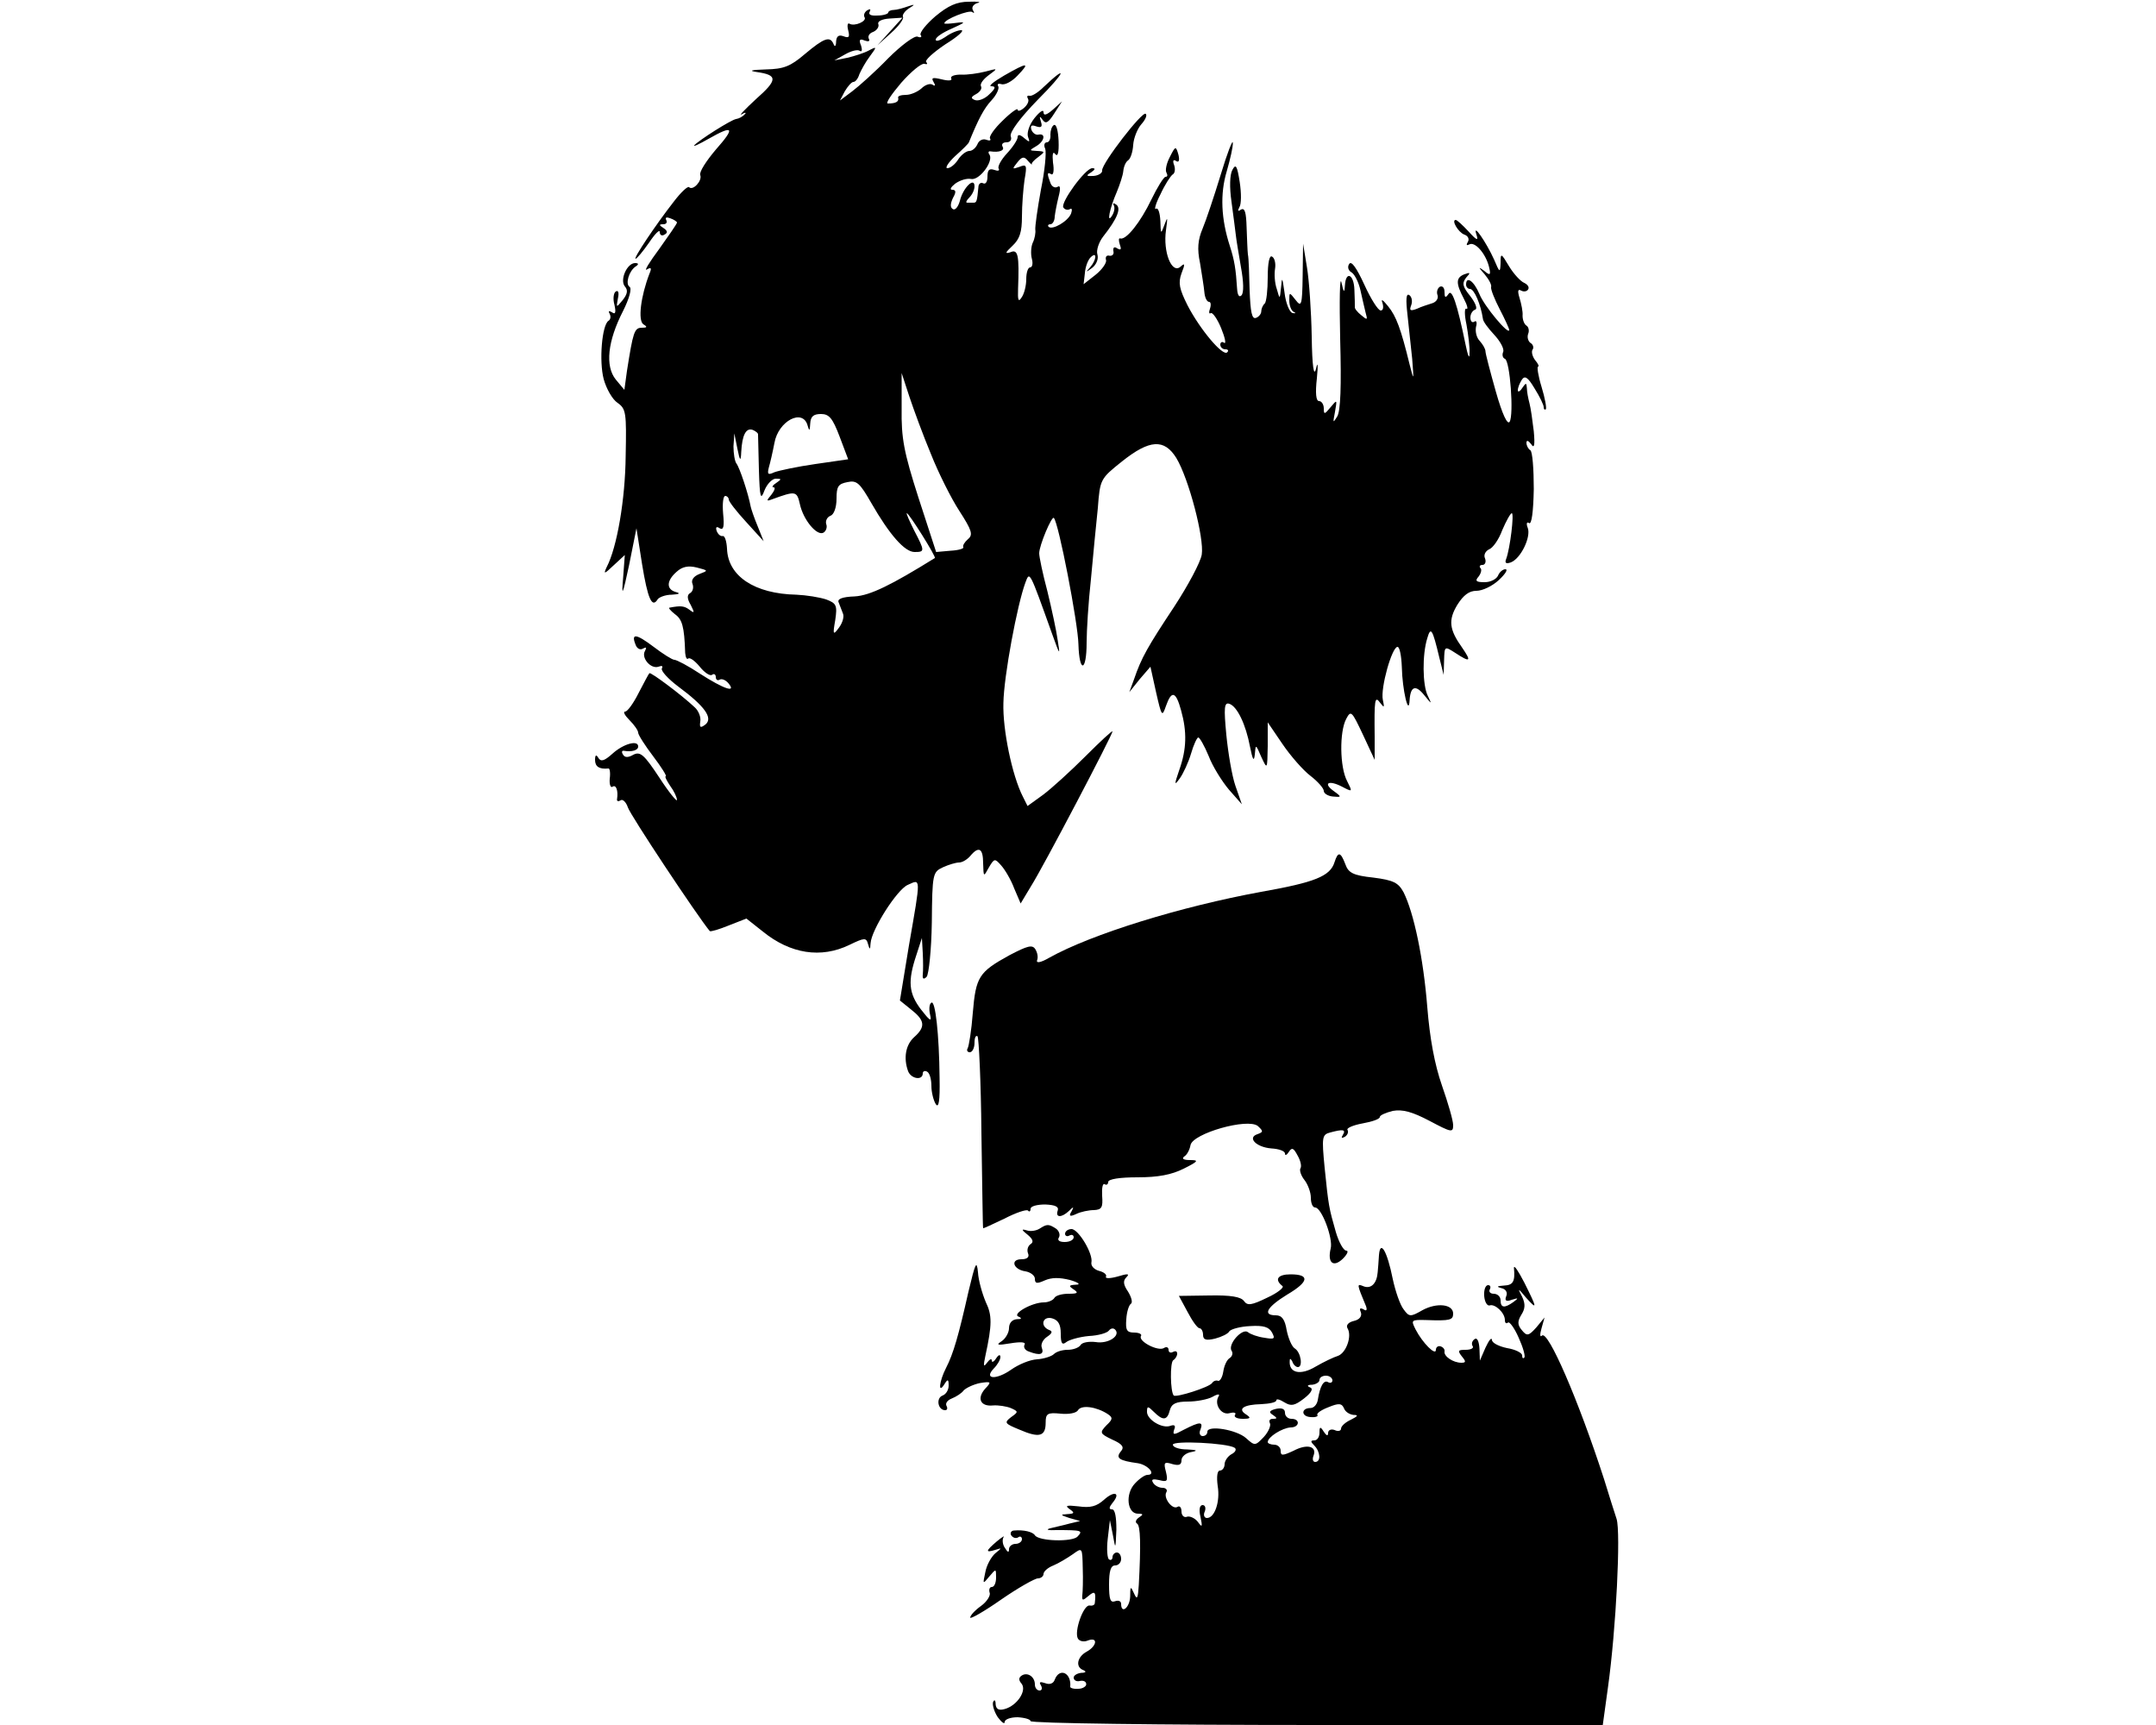 <?xml version="1.0" standalone="no"?>
<!DOCTYPE svg PUBLIC "-//W3C//DTD SVG 20010904//EN"
 "http://www.w3.org/TR/2001/REC-SVG-20010904/DTD/svg10.dtd">
<svg version="1.0" xmlns="http://www.w3.org/2000/svg"
 width="500pt" height="400pt" viewBox="0 0 500 400"
 preserveAspectRatio="xMidYMid meet">
<g transform="translate(0,400) scale(0.1,-0.1)"
fill="#000000" stroke="none">
<path d="M2169 3962 c-21 -18 -37 -38 -34 -43 4 -5 0 -7 -7 -4 -7 3 -38 -20
-68 -50 -30 -31 -68 -65 -84 -77 l-28 -21 11 21 c7 12 16 22 20 22 5 0 11 8
14 18 4 9 14 28 24 41 17 23 17 24 -2 14 -11 -6 -33 -13 -50 -17 l-30 -6 25
14 c14 8 29 12 34 8 5 -3 6 2 3 12 -6 14 -3 17 8 12 9 -3 13 -2 10 4 -3 6 1
13 10 16 9 4 14 12 12 18 -3 6 8 12 26 13 l30 2 -29 -32 -29 -32 32 29 c18 16
30 33 27 37 -2 4 4 13 13 19 16 10 16 11 -2 5 -11 -4 -26 -8 -32 -8 -7 0 -13
-3 -13 -6 0 -3 -11 -7 -25 -7 -15 -1 -22 2 -18 9 3 6 1 7 -6 3 -6 -4 -9 -11
-6 -16 6 -9 -23 -22 -35 -15 -4 3 -6 -4 -3 -15 4 -16 2 -19 -11 -14 -11 4 -16
0 -17 -12 0 -11 -3 -14 -6 -6 -8 19 -22 14 -66 -23 -34 -29 -49 -35 -91 -36
-34 -1 -41 -3 -21 -6 49 -7 49 -18 -2 -63 -26 -24 -41 -40 -33 -35 8 5 12 4 7
0 -4 -5 -13 -10 -20 -11 -12 -2 -86 -49 -97 -61 -3 -4 12 3 33 15 58 33 63 27
17 -25 -22 -26 -39 -52 -36 -59 5 -13 -17 -37 -26 -28 -3 3 -19 -12 -35 -33
-43 -55 -95 -133 -89 -133 3 0 17 17 31 37 14 21 25 32 25 25 0 -7 5 -10 11
-6 8 4 7 9 -2 15 -11 7 -11 9 -1 9 7 0 10 4 7 10 -3 6 1 7 9 4 9 -3 16 -8 16
-10 0 -3 -19 -30 -41 -61 -23 -31 -36 -52 -29 -48 10 6 12 4 6 -10 -20 -52
-27 -108 -14 -117 10 -6 9 -8 -4 -8 -17 0 -20 -11 -34 -100 l-6 -44 -20 24
c-25 31 -19 89 17 159 14 28 21 52 15 56 -10 6 -2 36 14 47 8 5 7 8 -1 8 -19
0 -36 -39 -24 -54 8 -9 6 -18 -5 -32 -15 -18 -15 -18 -11 4 3 13 1 20 -5 16
-5 -3 -7 -17 -3 -31 4 -18 2 -23 -6 -17 -7 4 -9 3 -5 -4 3 -6 2 -13 -3 -16
-15 -10 -22 -93 -11 -135 6 -22 20 -47 32 -55 20 -14 21 -23 19 -123 -1 -101
-20 -212 -44 -258 -8 -17 -6 -17 16 4 l26 24 -4 -54 c-4 -45 -1 -40 14 31 l17
85 13 -83 c13 -80 23 -103 36 -82 3 5 18 11 33 11 17 1 21 3 10 6 -23 6 -23
26 1 47 13 12 27 15 47 10 27 -7 27 -7 6 -15 -13 -5 -20 -14 -16 -23 3 -8 1
-17 -5 -21 -8 -4 -8 -13 1 -28 9 -18 9 -20 -3 -11 -12 9 -20 10 -46 5 -4 0 2
-7 12 -15 17 -12 22 -28 24 -90 1 -11 4 -16 7 -13 4 3 15 -5 26 -18 11 -14 24
-23 29 -20 5 4 9 1 9 -5 0 -6 4 -9 9 -6 5 3 14 -1 20 -8 20 -24 -10 -14 -66
22 -27 18 -54 32 -59 32 -5 0 -27 14 -48 30 -41 31 -53 32 -42 5 3 -9 11 -13
17 -9 8 4 9 3 5 -5 -10 -16 13 -43 31 -37 8 3 11 2 8 -4 -3 -5 14 -24 38 -42
62 -46 81 -73 63 -88 -12 -9 -14 -7 -12 7 2 10 -4 25 -13 33 -32 30 -102 82
-105 79 -2 -2 -13 -23 -25 -46 -12 -24 -26 -43 -31 -43 -6 0 -1 -9 10 -20 11
-11 20 -24 20 -29 0 -5 16 -30 35 -55 19 -25 32 -46 29 -46 -3 0 2 -10 10 -22
9 -12 16 -27 16 -33 0 -5 -19 18 -41 52 -35 53 -44 61 -60 53 -12 -7 -20 -7
-24 0 -4 6 -3 10 2 9 18 -3 33 1 33 10 0 16 -35 6 -60 -17 -18 -16 -26 -19
-32 -10 -5 9 -8 8 -8 -4 0 -16 10 -22 31 -20 3 1 5 -10 3 -24 -1 -13 2 -22 7
-18 8 5 13 -10 10 -29 -1 -5 3 -6 8 -3 5 4 13 -4 17 -16 5 -17 161 -252 190
-287 2 -2 22 4 44 13 l41 16 38 -30 c64 -52 135 -63 201 -31 35 17 39 17 43 2
4 -14 5 -14 6 2 2 31 61 124 86 135 31 14 31 21 3 -140 l-21 -128 26 -21 c32
-25 34 -40 7 -64 -20 -18 -25 -49 -14 -79 7 -18 34 -22 34 -5 0 5 5 7 10 4 6
-3 10 -18 10 -33 0 -15 5 -34 10 -42 7 -11 10 7 9 60 -1 103 -10 181 -19 175
-5 -3 -6 -15 -3 -28 4 -17 0 -15 -21 12 -29 38 -31 66 -11 126 l13 40 2 -35
c1 -19 1 -42 0 -50 -1 -10 2 -12 9 -5 5 6 11 62 12 126 1 113 2 117 26 128 13
6 30 11 37 11 8 0 19 7 26 15 20 24 30 18 30 -17 1 -32 1 -32 13 -10 13 22 14
22 29 5 9 -10 23 -34 30 -53 l15 -35 24 40 c28 44 189 351 189 359 0 3 -28
-23 -62 -57 -35 -35 -79 -75 -99 -90 l-36 -26 -11 22 c-25 49 -47 156 -45 217
1 62 32 228 51 279 10 27 9 29 62 -119 18 -50 19 -52 13 -15 -3 22 -14 73 -24
114 -11 41 -19 80 -19 88 0 18 29 87 34 82 11 -11 56 -244 57 -293 2 -68 19
-64 19 4 0 27 4 93 10 147 5 54 12 128 16 165 5 67 6 68 56 108 64 51 98 53
126 8 29 -48 65 -186 59 -224 -3 -18 -32 -72 -64 -121 -61 -92 -76 -118 -93
-168 l-11 -30 24 30 25 29 13 -59 c13 -57 14 -58 23 -32 13 37 23 34 35 -10
14 -50 13 -90 -4 -138 -12 -35 -12 -38 1 -20 8 11 20 37 26 57 6 21 14 38 17
38 3 0 14 -19 24 -43 9 -24 31 -59 47 -78 l30 -34 -15 43 c-8 23 -17 77 -21
118 -6 63 -5 76 7 72 18 -6 38 -47 48 -100 6 -30 9 -35 11 -18 2 25 2 25 15
-5 14 -30 14 -30 15 25 l0 55 34 -50 c19 -28 48 -61 65 -74 17 -13 31 -29 31
-35 0 -6 10 -12 21 -13 20 -2 21 -1 3 12 -27 19 -13 27 18 11 25 -13 25 -13
12 13 -17 32 -18 114 -2 144 11 21 13 18 39 -37 l27 -58 0 53 c-1 87 0 97 13
79 9 -12 10 -11 6 7 -6 27 21 123 34 123 5 0 9 -21 10 -47 1 -52 16 -116 18
-77 2 33 14 37 34 12 18 -22 18 -22 8 -1 -12 24 -13 95 -1 133 8 28 12 22 28
-45 l10 -40 1 34 c1 33 1 33 26 17 35 -23 38 -20 16 12 -30 42 -33 64 -11 100
14 22 27 32 44 32 14 0 37 11 52 25 15 14 22 25 15 25 -6 0 -14 -7 -17 -15 -4
-8 -17 -15 -31 -15 -20 0 -23 3 -14 13 6 8 8 17 4 20 -3 4 -1 7 5 7 6 0 9 7 6
15 -4 8 1 17 9 21 9 3 23 23 31 45 9 21 19 39 22 39 6 0 -4 -82 -13 -106 -4
-10 0 -12 11 -8 23 9 47 59 39 80 -4 10 -2 15 3 11 6 -4 10 26 11 79 0 46 -3
87 -8 90 -5 3 -9 11 -9 17 0 7 4 6 11 -3 7 -11 9 -3 6 30 -3 25 -7 54 -10 65
-3 11 -6 27 -6 35 -1 13 -2 13 -11 0 -5 -8 -10 -10 -10 -5 0 6 4 16 9 24 7 11
14 7 30 -20 12 -19 21 -38 21 -43 0 -5 2 -7 5 -5 2 3 -2 26 -10 52 -8 26 -11
47 -8 47 3 0 0 7 -7 15 -6 8 -9 19 -6 24 4 5 1 13 -5 16 -5 4 -8 13 -5 21 3 7
1 16 -4 19 -5 3 -9 13 -9 23 1 9 -3 28 -7 41 -5 16 -4 22 4 17 6 -3 13 -2 16
3 3 5 -1 11 -9 15 -8 3 -24 20 -35 38 -19 32 -20 32 -20 8 -1 -23 -2 -23 -15
8 -18 40 -51 88 -41 58 5 -15 1 -14 -18 7 -14 15 -27 27 -30 27 -11 0 6 -29
20 -34 9 -3 12 -11 8 -17 -4 -7 -3 -9 3 -6 13 8 38 -20 46 -51 5 -20 3 -22
-11 -10 -14 10 -14 9 1 -8 10 -12 17 -25 15 -30 -1 -5 8 -28 20 -51 12 -23 22
-45 22 -48 0 -14 -58 55 -69 83 -13 31 -31 43 -31 22 0 -5 4 -10 9 -10 10 0
25 -36 30 -69 0 -6 12 -22 26 -37 14 -15 24 -33 21 -40 -3 -7 -1 -14 4 -16 12
-4 21 -130 11 -146 -5 -8 -17 17 -32 70 -13 46 -24 88 -24 93 0 6 -6 16 -13
24 -8 8 -11 22 -9 33 3 10 1 16 -4 12 -5 -3 -9 1 -9 10 0 8 5 16 11 18 6 2 1
15 -11 31 -18 22 -20 30 -10 43 11 12 10 13 -4 8 -20 -8 -20 -21 -1 -57 8 -15
10 -25 6 -23 -5 3 -5 -14 0 -37 4 -23 8 -53 7 -67 0 -14 -4 -5 -9 20 -20 97
-32 132 -40 118 -7 -10 -9 -8 -9 5 0 10 -5 15 -11 12 -6 -4 -8 -13 -5 -20 2
-7 -3 -15 -12 -18 -9 -3 -26 -8 -36 -13 -16 -6 -18 -4 -13 9 3 9 1 19 -5 23
-7 4 -8 -10 -4 -45 3 -28 8 -75 11 -103 4 -52 4 -52 -6 -13 -20 82 -31 112
-50 135 -12 15 -17 18 -13 8 3 -10 2 -18 -4 -18 -6 0 -23 27 -38 60 -18 39
-30 56 -35 48 -5 -7 -2 -16 6 -20 7 -5 16 -23 20 -41 4 -17 9 -41 12 -52 5
-17 4 -18 -10 -6 -9 7 -16 16 -15 19 0 4 0 22 -1 40 -1 36 -20 45 -22 10 -1
-18 -3 -17 -8 7 -4 17 -5 -42 -3 -131 3 -110 1 -167 -7 -180 -10 -16 -10 -15
-5 11 5 29 5 29 -10 11 -14 -17 -16 -18 -16 -3 0 9 -5 17 -11 17 -7 0 -9 18
-5 53 3 32 2 40 -2 22 -5 -20 -9 5 -10 75 -1 58 -6 130 -11 160 l-9 55 -1 -75
c-1 -68 -3 -73 -16 -56 -15 19 -15 19 -15 -1 0 -12 5 -24 10 -26 6 -3 5 -4 -2
-3 -7 1 -16 22 -19 47 -5 36 -6 38 -8 14 -3 -30 -3 -30 -10 -5 -5 14 -6 35 -4
47 2 12 -1 25 -7 28 -6 4 -10 -14 -10 -48 0 -29 -3 -57 -7 -61 -5 -4 -8 -13
-8 -18 0 -6 -6 -13 -12 -15 -10 -4 -13 14 -15 64 -1 37 -2 75 -4 83 -1 8 -2
37 -3 63 -1 34 -4 46 -13 41 -7 -5 -8 -3 -4 5 5 7 5 33 1 59 -6 38 -9 43 -17
28 -6 -11 -7 -40 -2 -74 4 -32 9 -66 10 -77 1 -11 7 -45 12 -75 6 -33 7 -59 1
-65 -5 -5 -9 0 -10 15 -3 46 -6 66 -17 100 -20 62 -23 120 -7 173 8 28 15 58
14 66 0 9 -13 -24 -28 -74 -15 -49 -34 -106 -42 -125 -11 -26 -13 -47 -6 -80
4 -25 9 -55 10 -67 1 -13 6 -23 11 -23 4 0 5 -7 2 -16 -3 -8 -2 -13 2 -10 4 2
15 -13 24 -35 9 -22 12 -37 7 -34 -5 4 -9 1 -9 -4 0 -6 5 -11 12 -11 6 0 8 -3
4 -7 -10 -10 -63 53 -92 109 -19 38 -22 52 -14 74 9 23 8 25 -3 15 -20 -16
-40 35 -33 85 4 30 4 33 -3 14 -9 -24 -9 -24 -10 8 -1 18 -5 31 -10 28 -5 -4
-1 12 10 33 10 22 23 42 28 46 6 3 7 13 4 22 -4 10 -2 14 4 10 7 -5 9 1 6 14
-6 21 -7 21 -20 -5 -8 -15 -11 -31 -8 -36 3 -6 3 -10 -2 -10 -4 0 -19 -24 -33
-53 -25 -52 -58 -94 -72 -90 -4 2 -4 -5 -1 -14 4 -11 3 -14 -6 -9 -7 5 -10 2
-9 -6 2 -7 -2 -12 -9 -11 -7 2 -10 -3 -8 -10 2 -6 -9 -22 -24 -34 l-28 -22 3
26 c1 14 7 30 13 36 16 16 14 -6 -1 -23 -11 -12 -10 -12 5 -1 10 8 15 21 12
31 -3 9 3 28 13 41 34 43 43 67 30 75 -6 4 -8 3 -5 -2 3 -6 1 -16 -4 -24 -13
-21 -6 16 11 55 7 17 14 38 15 48 1 11 6 22 11 25 6 4 11 20 12 36 1 16 10 38
19 48 9 10 14 21 10 24 -7 8 -102 -115 -101 -131 1 -6 -8 -12 -20 -13 -17 -1
-18 1 -6 8 10 7 11 10 3 10 -16 0 -74 -80 -67 -91 3 -5 10 -7 15 -4 5 3 6 -1
3 -10 -7 -18 -43 -39 -52 -31 -3 3 -1 6 4 6 5 0 10 8 10 18 1 9 5 30 9 46 5
19 4 27 -2 23 -6 -4 -14 0 -17 9 -8 21 -8 26 2 20 5 -3 7 9 4 27 -2 20 0 27 5
20 6 -8 9 3 8 30 -1 23 -5 40 -11 37 -5 -3 -8 -13 -8 -22 1 -10 -3 -18 -8 -18
-6 0 -8 -7 -4 -15 3 -9 -1 -51 -10 -95 -8 -44 -14 -86 -13 -93 1 -6 -1 -20 -6
-30 -4 -9 -5 -26 -2 -37 3 -11 1 -20 -4 -20 -5 0 -9 -12 -9 -27 0 -16 -5 -35
-11 -43 -7 -11 -9 -7 -8 20 3 79 0 93 -18 85 -13 -4 -12 -1 5 15 17 16 22 32
22 68 0 26 3 64 6 85 6 34 5 37 -12 30 -17 -6 -17 -5 -5 10 11 14 16 15 25 4
6 -7 10 -10 9 -8 -2 2 5 10 15 17 16 12 16 13 -3 14 -18 1 -19 1 -2 11 19 11
23 30 6 27 -6 -2 -14 3 -17 11 -3 10 0 12 11 8 12 -4 15 -1 11 11 -4 13 -3 14
4 4 7 -10 13 -7 27 15 l18 28 -21 -19 c-15 -13 -22 -15 -22 -6 0 7 -9 1 -21
-14 -12 -15 -18 -34 -15 -43 5 -13 4 -14 -9 -3 -9 8 -15 9 -15 2 0 -6 -11 -23
-25 -38 -13 -14 -22 -30 -19 -35 3 -5 -2 -6 -10 -3 -12 4 -16 0 -16 -16 0 -11
-4 -18 -10 -15 -5 3 -11 -1 -11 -9 -3 -32 -4 -36 -11 -36 -5 0 -11 0 -15 0 -4
0 -2 5 5 12 7 7 12 18 12 26 0 23 -27 -4 -34 -34 -4 -14 -11 -22 -16 -19 -7 4
-6 13 0 26 8 14 7 19 -2 19 -6 0 -3 6 7 14 11 8 27 13 37 11 19 -4 52 40 43
56 -4 5 -3 9 2 8 20 -3 34 2 28 11 -3 6 1 10 9 10 9 0 13 6 10 14 -3 9 21 42
63 85 63 63 72 85 13 29 -13 -13 -28 -22 -33 -20 -5 1 -6 -2 -3 -7 3 -5 -1
-14 -9 -21 -8 -7 -15 -9 -15 -4 0 4 -16 -7 -35 -26 -19 -18 -32 -37 -29 -41 3
-5 -1 -6 -9 -3 -8 3 -17 -2 -20 -10 -4 -9 -12 -16 -19 -16 -7 0 -19 -9 -26
-20 -7 -11 -18 -20 -25 -20 -6 0 2 13 18 28 17 15 31 29 32 32 22 54 35 79 53
98 11 12 18 27 15 32 -3 5 0 7 7 5 8 -3 25 6 38 20 30 31 23 31 -31 0 -24 -14
-38 -25 -30 -25 11 0 10 -5 -5 -19 -10 -10 -25 -16 -33 -13 -10 4 -10 7 3 14
9 5 14 13 11 18 -3 5 5 16 17 25 23 17 23 17 -7 9 -16 -4 -42 -8 -57 -7 -15 0
-25 -4 -22 -9 3 -5 -6 -6 -22 -2 -21 5 -25 4 -19 -6 5 -8 4 -11 -3 -6 -6 3
-17 -1 -25 -9 -9 -8 -25 -15 -36 -15 -12 0 -20 -3 -18 -7 2 -9 -6 -13 -24 -13
-6 0 8 21 31 48 23 26 47 46 54 44 6 -2 8 0 4 4 -4 4 16 22 44 41 29 18 46 33
37 33 -8 0 -25 -7 -37 -16 -12 -8 -22 -11 -22 -6 0 6 17 17 38 26 31 14 33 16
10 13 -16 -2 -28 -3 -28 -1 0 9 58 32 65 26 5 -4 5 -2 1 5 -3 6 1 13 11 16 10
2 1 4 -20 3 -28 0 -48 -9 -78 -34z m-10 -1015 c17 -43 47 -103 66 -132 29 -45
32 -55 20 -65 -8 -7 -13 -15 -11 -19 2 -3 -11 -7 -29 -8 l-34 -3 -41 126 c-34
106 -40 138 -39 207 l0 82 18 -55 c10 -30 32 -90 50 -133z m-212 41 l20 -53
-76 -11 c-42 -6 -84 -15 -95 -19 -15 -7 -17 -5 -13 11 3 10 9 36 13 57 9 51
66 81 77 40 4 -14 5 -12 6 5 1 16 7 22 25 22 19 0 27 -10 43 -52z m-189 4 c0
-4 1 -41 2 -82 2 -65 4 -71 13 -47 6 15 18 27 26 27 14 0 14 -1 1 -10 -8 -5
-11 -10 -6 -10 5 0 2 -8 -5 -17 -12 -14 -12 -16 1 -11 55 20 58 20 65 -11 8
-37 40 -75 55 -66 6 4 9 13 6 20 -2 7 2 16 10 19 8 3 14 19 14 40 0 28 4 34
25 38 22 5 29 -2 56 -49 42 -73 77 -113 100 -113 24 0 24 2 -1 50 -11 22 -19
40 -17 40 5 0 69 -102 65 -104 -100 -62 -150 -87 -186 -89 -29 -1 -41 -6 -37
-14 3 -7 7 -19 10 -26 3 -7 -1 -21 -9 -32 -14 -19 -15 -17 -9 17 5 34 3 39
-21 48 -15 5 -46 10 -69 11 -97 2 -159 43 -161 107 -1 17 -5 30 -10 29 -5 -1
-11 4 -14 12 -3 9 0 11 7 6 9 -5 11 4 8 34 -2 23 0 41 5 41 4 0 8 -4 8 -8 0
-5 18 -28 41 -53 l40 -44 -14 35 c-8 19 -15 40 -16 45 -6 32 -26 91 -33 100
-4 5 -7 23 -7 40 l2 30 7 -35 c6 -30 8 -31 9 -8 2 39 11 57 27 51 7 -3 13 -8
12 -11z"/>
<path d="M3095 2001 c-10 -33 -46 -47 -170 -69 -186 -34 -394 -98 -492 -153
-19 -11 -30 -13 -28 -6 3 7 1 18 -4 26 -7 11 -18 8 -60 -14 -71 -39 -78 -50
-85 -134 -3 -40 -9 -77 -12 -82 -3 -5 0 -9 5 -9 6 0 11 10 11 22 0 12 3 18 7
15 3 -4 8 -105 9 -224 2 -120 3 -219 4 -221 0 -1 22 9 49 22 27 14 51 22 55
19 3 -4 6 -2 6 4 0 6 15 10 34 10 23 -1 32 -5 29 -14 -6 -17 9 -17 26 -1 11
11 12 10 6 -1 -7 -11 -4 -13 11 -6 10 5 29 9 41 9 18 1 21 6 19 33 -1 18 1 30
6 27 4 -3 8 0 8 5 0 7 27 11 68 11 48 0 79 6 107 20 34 17 36 20 15 20 -15 0
-20 3 -14 8 7 4 13 16 15 27 6 27 132 63 156 44 13 -12 13 -14 -1 -19 -24 -8
-3 -30 32 -33 18 -1 32 -6 32 -12 0 -5 4 -4 9 4 7 11 11 9 20 -8 7 -12 10 -25
7 -30 -3 -4 1 -17 9 -27 8 -10 15 -29 15 -41 0 -13 4 -23 10 -23 15 0 42 -72
36 -95 -8 -33 6 -45 28 -24 11 11 14 19 8 19 -6 0 -17 19 -24 43 -16 56 -17
60 -26 149 -7 72 -6 77 13 82 30 8 37 7 29 -6 -4 -7 -3 -8 5 -4 6 4 9 11 6 16
-3 4 13 11 35 15 22 4 40 10 40 15 0 4 14 10 30 14 23 4 45 -2 85 -23 51 -27
55 -28 55 -10 0 11 -12 52 -26 92 -17 49 -28 108 -34 182 -9 113 -31 218 -55
266 -12 22 -23 28 -70 34 -47 5 -58 11 -65 31 -11 29 -17 30 -25 5z"/>
<path d="M2411 1151 c-8 -5 -21 -7 -30 -4 -13 4 -12 1 2 -10 12 -10 15 -17 7
-22 -6 -4 -9 -13 -6 -21 4 -9 -2 -14 -15 -14 -27 0 -19 -24 9 -28 12 -2 22
-10 22 -17 0 -12 5 -12 23 -4 16 7 34 7 58 1 21 -6 26 -11 14 -11 -17 -1 -17
-3 -5 -11 12 -8 9 -10 -12 -10 -15 0 -30 -4 -33 -10 -3 -5 -14 -10 -24 -10
-28 0 -75 -27 -59 -33 9 -4 7 -6 -4 -6 -11 -1 -18 -9 -18 -21 0 -10 -8 -24
-17 -30 -14 -9 -10 -10 20 -5 24 4 37 3 33 -3 -3 -6 1 -13 10 -16 26 -10 36
-7 30 9 -3 8 3 19 12 25 12 8 14 13 5 16 -22 9 -15 33 7 27 14 -4 20 -14 20
-35 0 -23 3 -28 13 -20 6 5 30 12 52 14 22 1 43 7 47 13 4 5 10 6 14 2 14 -14
-16 -34 -45 -29 -16 2 -32 -1 -35 -7 -4 -6 -17 -11 -30 -11 -12 0 -26 -4 -32
-10 -5 -5 -23 -11 -39 -12 -17 -1 -43 -12 -60 -24 -34 -24 -65 -23 -40 3 8 8
15 20 15 26 0 7 -4 6 -10 -3 -5 -8 -10 -10 -10 -5 0 6 -5 3 -11 -5 -8 -11 -9
-8 -4 15 16 74 16 95 1 126 -8 19 -17 50 -18 69 -3 29 -6 22 -22 -45 -23 -102
-35 -144 -52 -177 -16 -31 -19 -62 -4 -38 8 13 10 12 10 -3 0 -10 -6 -20 -14
-23 -16 -6 -11 -34 6 -34 5 0 6 5 3 10 -3 6 2 13 12 17 10 4 23 12 28 19 6 6
23 14 38 17 26 4 27 3 11 -14 -19 -22 -10 -41 19 -38 12 1 31 -2 41 -6 18 -8
18 -9 1 -21 -17 -13 -15 -15 19 -29 46 -20 61 -16 61 16 0 21 4 24 34 21 19
-2 37 1 41 8 8 13 43 8 69 -9 12 -8 12 -12 -3 -26 -16 -17 -16 -19 13 -33 25
-11 29 -18 20 -28 -12 -15 -4 -21 40 -27 24 -4 43 -27 22 -27 -6 0 -19 -9 -29
-20 -23 -24 -18 -70 7 -70 13 0 13 -2 2 -9 -7 -5 -9 -11 -4 -14 8 -5 9 -49 4
-142 -2 -32 -4 -36 -11 -20 -8 18 -9 17 -9 -7 -1 -26 -21 -42 -21 -17 0 6 -6
9 -14 6 -11 -4 -14 4 -14 39 0 31 4 44 14 44 8 0 14 7 14 15 0 8 -4 15 -10 15
-5 0 -10 -5 -10 -11 0 -5 -4 -8 -8 -5 -4 2 -6 24 -3 48 l5 43 7 -35 c6 -34 6
-33 8 13 0 29 -3 47 -10 47 -8 0 -7 5 1 15 20 24 4 29 -20 7 -17 -15 -31 -19
-59 -15 -27 3 -32 2 -21 -6 13 -9 12 -11 -5 -12 -17 -1 -16 -2 5 -9 l25 -7
-25 -6 c-14 -4 -34 -8 -45 -11 -11 -3 -4 -5 15 -4 59 0 62 -1 49 -15 -12 -13
-90 -11 -99 3 -5 8 -26 13 -48 11 -7 0 -10 -6 -7 -11 4 -6 11 -8 16 -5 5 4 9
1 9 -4 0 -6 -7 -11 -15 -11 -8 0 -15 -6 -15 -12 0 -9 -3 -8 -9 2 -6 8 -7 19
-4 25 4 5 -3 1 -15 -9 -27 -23 -27 -27 -4 -20 16 5 16 5 0 -8 -9 -8 -20 -27
-23 -44 -6 -28 -6 -28 9 -10 16 19 16 19 16 -2 0 -12 -4 -22 -10 -22 -5 0 -7
-6 -5 -13 3 -6 -6 -21 -20 -31 -14 -10 -25 -22 -25 -27 0 -4 32 14 72 42 39
27 78 49 85 49 7 0 13 5 13 10 0 6 10 15 23 20 12 5 32 17 45 26 22 16 22 16
23 -32 1 -27 0 -56 -1 -63 -1 -13 1 -13 14 -2 15 13 18 10 15 -16 0 -5 -6 -7
-12 -6 -14 3 -37 -61 -27 -77 4 -6 14 -8 23 -4 24 9 21 -13 -3 -26 -22 -12
-27 -36 -7 -43 7 -3 5 -6 -5 -6 -10 -1 -18 -6 -18 -11 0 -6 6 -10 14 -8 8 2
15 -1 15 -7 1 -5 -8 -11 -18 -11 -11 -1 -20 2 -19 5 3 32 -25 45 -36 16 -3 -9
-12 -12 -22 -8 -12 4 -15 3 -10 -5 4 -7 2 -12 -3 -12 -6 0 -11 6 -11 14 0 18
-17 29 -30 21 -8 -5 -8 -11 -1 -19 13 -16 -10 -51 -39 -59 -14 -4 -20 0 -21
11 0 10 -3 12 -6 5 -2 -7 3 -23 11 -35 9 -12 16 -17 16 -11 0 6 13 11 30 11
17 -1 30 -5 30 -9 0 -5 299 -9 664 -9 l663 0 12 87 c19 136 30 360 20 391 -5
15 -18 56 -29 92 -60 185 -130 346 -144 333 -5 -5 -5 3 -1 17 l7 25 -19 -23
c-18 -20 -22 -21 -34 -6 -10 12 -10 20 -1 35 9 14 10 25 2 42 -11 21 -10 21 9
-2 27 -30 26 -25 -4 35 -14 27 -24 42 -24 34 3 -32 -2 -40 -23 -41 -17 -1 -18
-3 -6 -6 10 -2 15 -10 11 -19 -4 -10 0 -13 13 -8 16 5 16 4 4 -5 -21 -15 -30
-14 -30 4 0 8 -7 15 -16 15 -8 0 -12 5 -9 10 3 6 1 10 -4 10 -6 0 -10 -11 -9
-25 1 -14 7 -24 13 -22 12 4 35 -17 35 -34 0 -7 3 -9 7 -6 3 4 15 -12 25 -35
10 -22 16 -43 13 -46 -3 -3 -5 -1 -5 5 0 6 -16 14 -35 17 -19 4 -35 12 -35 19
-1 7 -7 -1 -15 -18 l-13 -30 -1 28 c-1 16 -5 26 -11 22 -6 -4 -8 -11 -5 -16 4
-5 -4 -9 -16 -9 -18 0 -19 -2 -9 -15 10 -12 10 -15 -1 -15 -19 0 -41 15 -39
26 1 5 -3 10 -9 12 -6 2 -11 -2 -11 -8 0 -15 -31 16 -47 47 -11 22 -11 23 25
22 55 -2 62 0 62 15 0 22 -38 26 -71 8 -28 -16 -31 -16 -44 2 -8 10 -19 42
-25 70 -13 65 -29 92 -32 56 -1 -14 -2 -32 -3 -40 -2 -26 -15 -39 -32 -33 -17
7 -17 7 5 -46 3 -9 1 -12 -6 -7 -8 4 -10 2 -6 -7 3 -9 -3 -17 -16 -20 -13 -3
-19 -10 -15 -17 11 -18 -3 -57 -22 -64 -10 -3 -33 -14 -52 -25 -35 -21 -62
-15 -60 13 0 7 2 6 6 -1 2 -7 8 -13 13 -13 12 0 7 34 -7 43 -7 4 -15 23 -19
42 -4 25 -11 35 -25 35 -32 0 -21 19 26 48 51 30 53 47 8 47 -30 0 -38 -12
-19 -27 5 -3 -11 -16 -35 -27 -37 -18 -46 -19 -54 -8 -7 10 -31 14 -81 13
l-70 -1 20 -37 c11 -21 23 -38 28 -38 4 0 8 -7 8 -15 0 -12 7 -14 28 -9 15 4
30 11 33 17 4 5 25 11 48 12 31 2 44 -2 51 -15 8 -15 5 -16 -18 -12 -15 2 -32
8 -38 13 -13 10 -47 -28 -38 -43 4 -5 2 -13 -4 -17 -7 -4 -13 -18 -15 -31 -2
-14 -8 -23 -12 -22 -4 2 -11 0 -14 -5 -7 -10 -83 -34 -89 -29 -8 9 -9 77 -1
82 5 3 9 10 9 15 0 6 -4 7 -10 4 -5 -3 -10 -1 -10 5 0 6 -5 8 -11 4 -14 -8
-60 16 -53 28 3 4 -4 8 -16 8 -17 0 -20 6 -18 31 1 17 6 33 11 36 4 3 1 15 -7
28 -11 16 -12 25 -4 33 9 9 3 9 -20 2 -18 -5 -30 -5 -27 0 2 4 -4 10 -16 13
-11 3 -19 11 -18 19 5 20 -30 78 -46 78 -8 0 -15 -5 -15 -11 0 -5 5 -7 10 -4
6 3 10 1 10 -4 0 -6 -9 -11 -21 -11 -12 0 -18 4 -13 11 3 6 0 15 -7 20 -17 11
-21 11 -38 0z m679 -352 c0 -5 -5 -7 -10 -4 -10 6 -19 -9 -24 -42 -2 -10 -9
-18 -17 -18 -22 0 -22 -20 1 -21 11 -1 18 2 15 5 -2 4 10 12 26 18 24 10 31 9
36 -3 3 -8 13 -14 22 -15 12 0 10 -3 -6 -11 -13 -6 -23 -15 -23 -21 0 -5 -7
-7 -15 -3 -8 3 -15 0 -15 -7 0 -8 -4 -6 -10 3 -8 13 -10 12 -10 -2 0 -10 -5
-18 -12 -18 -9 0 -9 -3 0 -12 14 -14 16 -38 2 -38 -5 0 -7 6 -4 14 9 22 -14
29 -46 12 -26 -12 -30 -12 -30 0 0 8 -7 14 -15 14 -8 0 -15 3 -15 6 0 12 34
33 53 34 21 0 23 20 2 20 -8 0 -15 6 -15 14 0 9 -7 12 -21 9 -16 -4 -17 -8 -7
-14 10 -7 11 -9 0 -9 -7 0 -10 -4 -7 -10 3 -5 -3 -20 -14 -32 -20 -21 -21 -21
-41 -3 -22 20 -90 31 -90 15 0 -6 -5 -10 -11 -10 -6 0 -9 7 -5 15 7 19 -1 19
-38 0 -24 -13 -27 -13 -23 0 4 9 1 12 -8 9 -19 -8 -55 14 -55 32 0 14 2 14 16
0 21 -21 31 -20 37 4 4 15 14 20 42 20 20 0 46 5 57 11 12 7 18 7 14 1 -11
-18 6 -44 25 -39 11 3 17 1 13 -4 -3 -5 5 -9 18 -9 18 0 20 2 8 10 -21 13 -6
23 35 24 19 1 35 4 35 9 0 4 8 2 19 -5 15 -9 23 -8 45 9 18 14 22 23 14 26 -8
3 -6 6 5 6 9 1 17 6 17 11 0 6 7 10 15 10 8 0 15 -5 15 -11z m-227 -156 c5 -3
3 -10 -7 -15 -9 -5 -16 -16 -16 -23 0 -8 -5 -15 -11 -15 -6 0 -8 -14 -5 -36 6
-36 -7 -74 -25 -74 -6 0 -9 7 -5 15 3 8 1 15 -5 15 -7 0 -9 -11 -5 -27 5 -24
4 -26 -6 -12 -7 9 -19 14 -25 12 -7 -3 -13 3 -13 12 0 9 -4 14 -9 11 -12 -8
-34 21 -26 34 3 5 -1 10 -9 10 -8 0 -18 5 -22 12 -5 8 0 9 14 6 19 -5 21 -3
16 19 -6 22 -4 24 15 18 15 -4 21 -2 21 9 0 8 10 17 23 19 16 3 13 5 -10 6
-18 0 -33 5 -33 11 0 10 125 4 143 -7z"/>
</g>
</svg>
